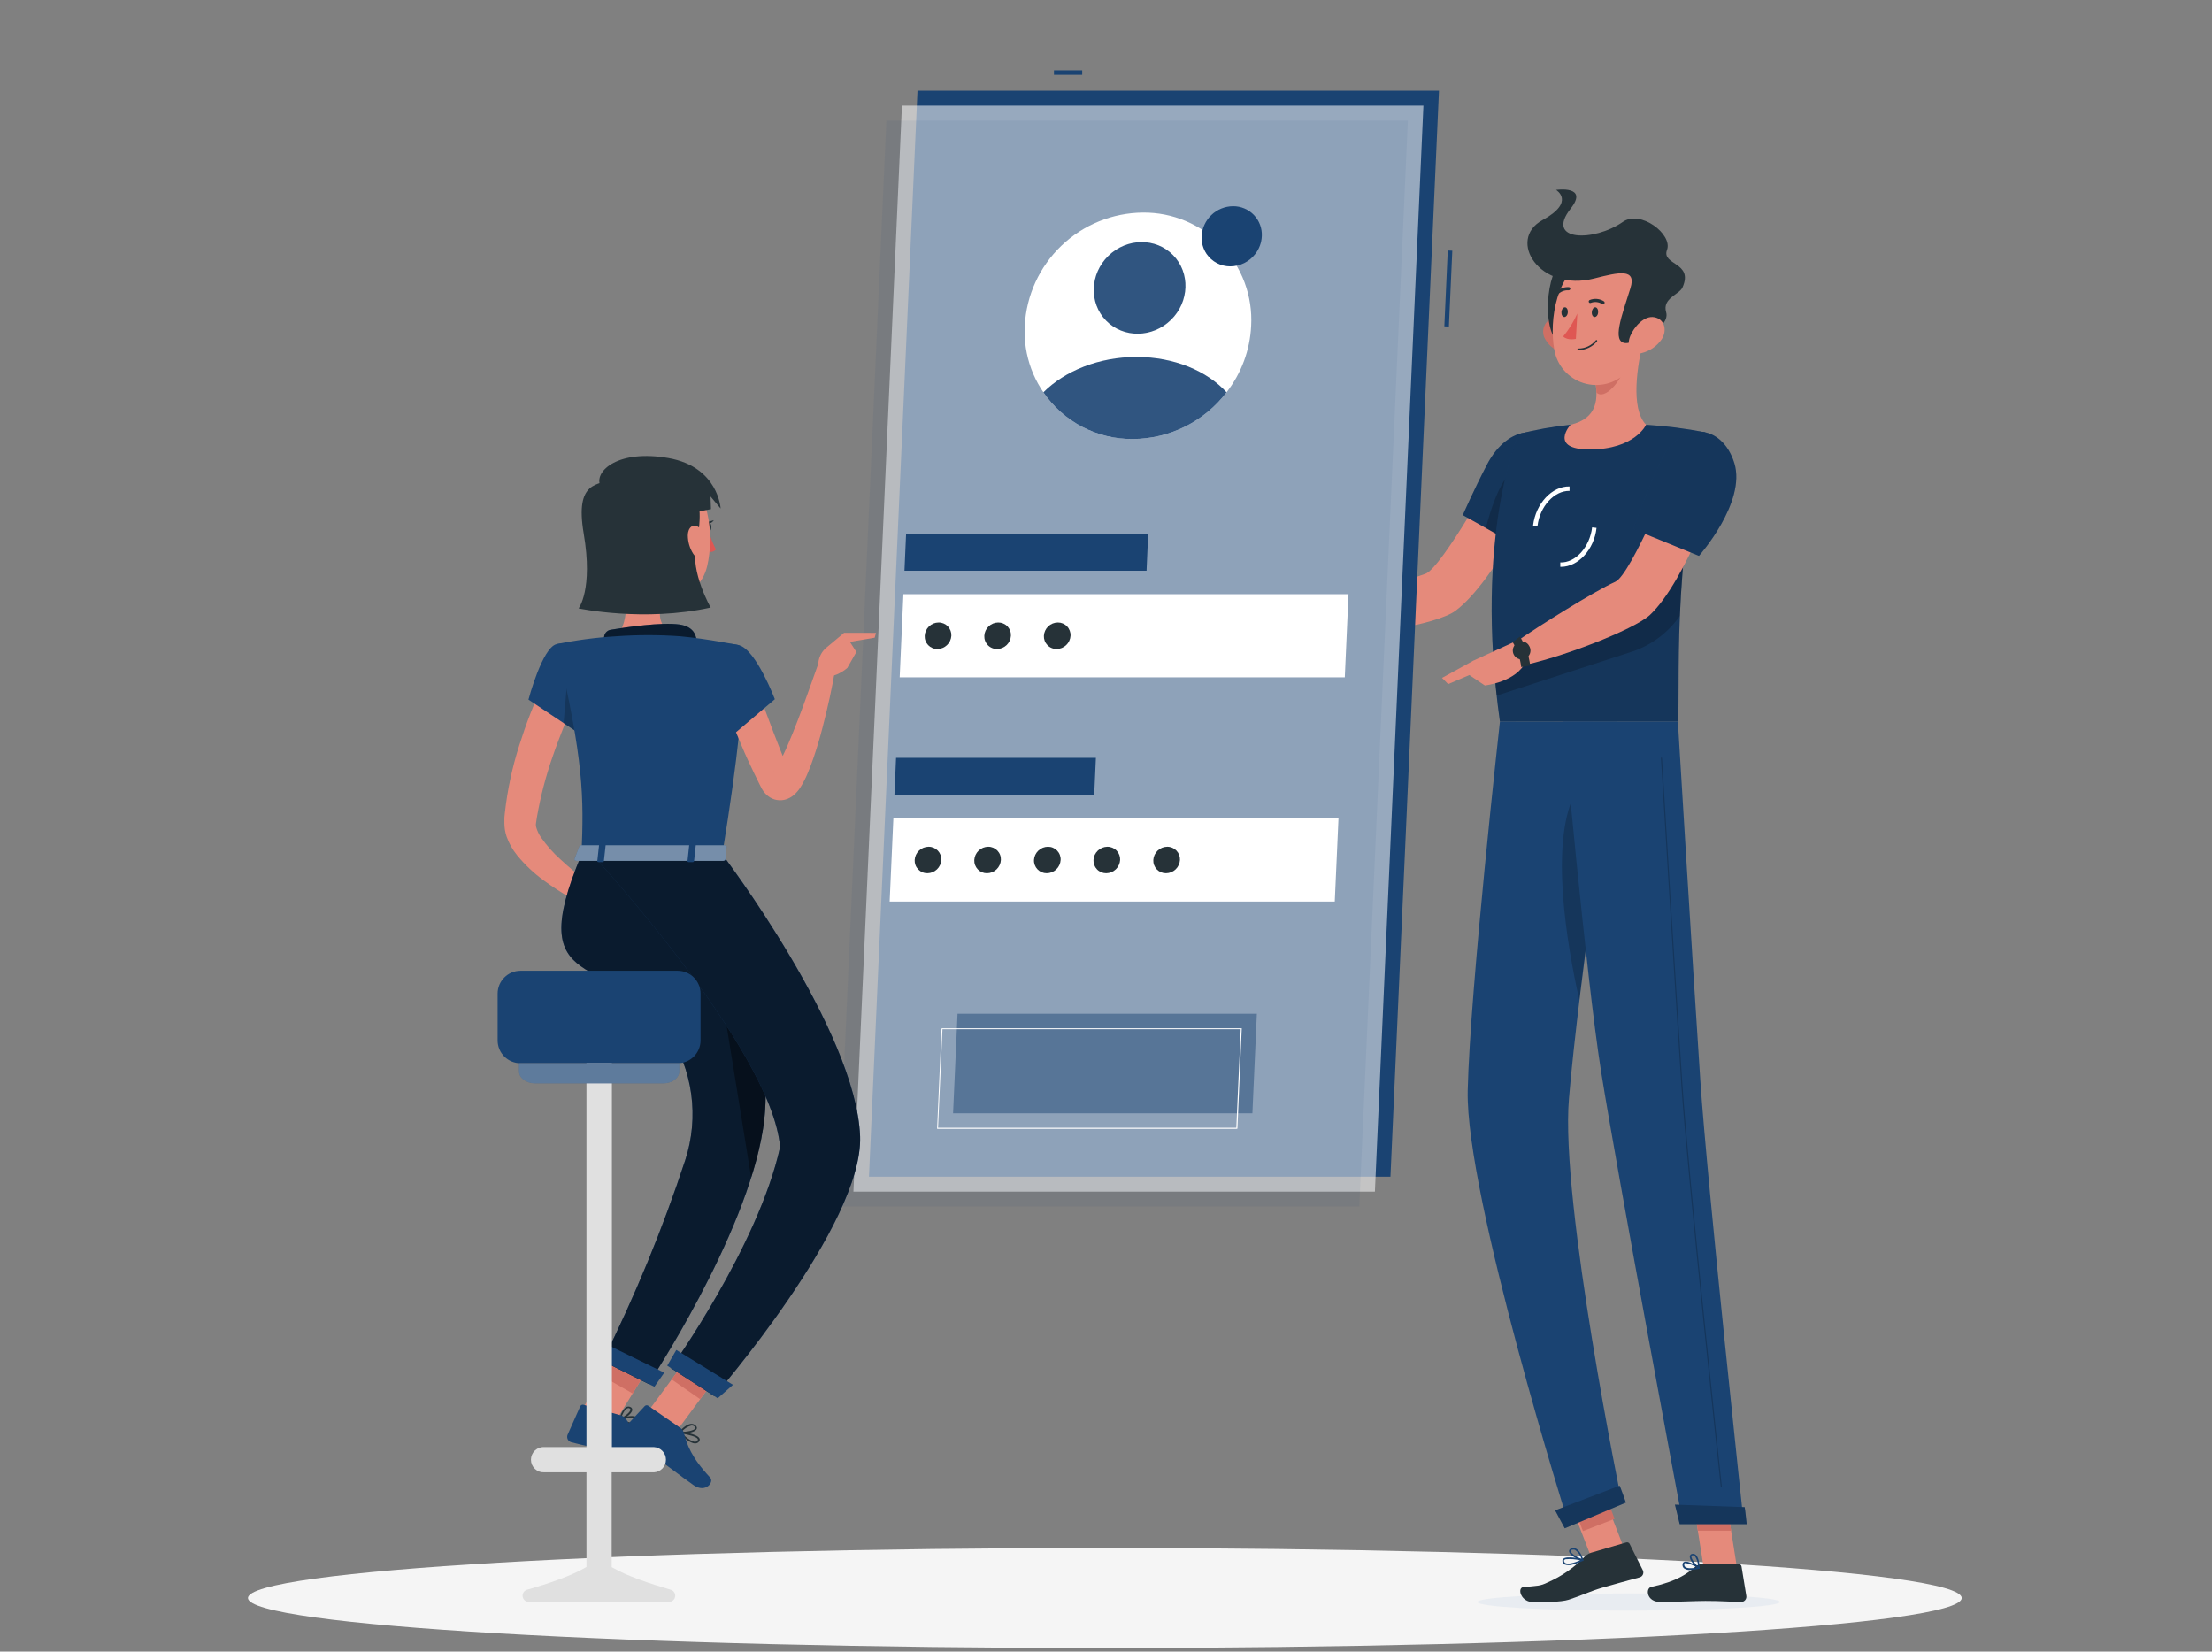 <svg width="442" height="330" viewBox="0 0 442 330" fill="none" xmlns="http://www.w3.org/2000/svg">
<rect x="0" y="0" width="442" height="330" fill="#808080" stroke="none"/>
<path d="M220.766 329.295C315.327 329.295 391.984 324.82 391.984 319.299C391.984 313.778 315.327 309.303 220.766 309.303C126.206 309.303 49.549 313.778 49.549 319.299C49.549 324.82 126.206 329.295 220.766 329.295Z" fill="#F5F5F5"/>
<path d="M308.411 96.051L299.651 92.519C299.651 92.519 288.091 113.598 284.78 114.666C280.276 116.114 270.951 120.141 265.423 120.848C264.672 121.731 263.445 124.477 263.56 125.475C270.986 127.956 287.305 124.663 290.802 122.066C298.759 116.176 308.411 96.051 308.411 96.051Z" fill="#E58A7B"/>
<path d="M311.104 91.256C312.738 97.288 303.889 109.421 303.889 109.421L292.295 102.922C292.295 102.922 294.467 97.932 297.116 92.855C301.364 84.651 309.241 84.377 311.104 91.256Z" fill="#1A4372"/>
<path opacity="0.2" d="M311.104 91.256C312.738 97.288 303.889 109.421 303.889 109.421L292.295 102.922C292.295 102.922 294.467 97.932 297.116 92.855C301.364 84.651 309.241 84.377 311.104 91.256Z" fill="black"/>
<path opacity="0.2" d="M296.896 105.518L301.461 108.079L302.265 94.064C299.607 96.104 297.734 102.25 296.896 105.518Z" fill="black"/>
<path d="M303.474 86.717C303.474 86.717 294.449 106.798 299.712 144.187H335.274C335.839 138.73 333.967 112.097 340.74 86.382C336.839 85.619 332.892 85.115 328.924 84.872C323.892 84.58 318.847 84.58 313.815 84.872C310.327 85.226 306.87 85.843 303.474 86.717Z" fill="#1A4372"/>
<path opacity="0.2" d="M303.474 86.717C303.474 86.717 294.449 106.798 299.712 144.187H335.274C335.839 138.73 333.967 112.097 340.74 86.382C336.839 85.619 332.892 85.115 328.924 84.872C323.892 84.58 318.847 84.58 313.815 84.872C310.327 85.226 306.87 85.843 303.474 86.717Z" fill="black"/>
<g style="mix-blend-mode:multiply">
<path d="M295.226 320.094C295.173 321.048 308.658 321.816 325.339 321.816C342.02 321.816 355.602 321.048 355.655 320.094C355.708 319.14 342.232 318.381 325.542 318.381C308.852 318.381 295.288 319.149 295.226 320.094Z" fill="#E8ECF1"/>
</g>
<path d="M318.964 295.035L312.657 297.476L318.09 311.512L324.397 309.07L318.964 295.035Z" fill="#E58A7B"/>
<path d="M347.089 313.303H340.439L338.002 297.911H344.652L347.089 313.303Z" fill="#E58A7B"/>
<path d="M339.98 312.535H347.451C347.581 312.535 347.706 312.582 347.804 312.666C347.903 312.75 347.969 312.866 347.99 312.994L348.952 318.902C348.972 319.05 348.961 319.201 348.917 319.344C348.874 319.487 348.801 319.619 348.702 319.732C348.603 319.844 348.481 319.934 348.344 319.995C348.208 320.056 348.06 320.086 347.91 320.085C345.305 320.041 344.051 319.882 340.766 319.882C338.744 319.882 334.585 320.094 331.777 320.094C328.968 320.094 328.783 317.339 329.94 317.083C335.132 315.961 337.146 314.433 338.876 312.95C339.182 312.682 339.574 312.534 339.98 312.535Z" fill="#263238"/>
<path d="M317.904 310.256L324.968 308.19C325.094 308.155 325.229 308.163 325.349 308.215C325.47 308.266 325.569 308.357 325.63 308.473L328.28 313.771C328.341 313.906 328.373 314.052 328.372 314.2C328.371 314.347 328.338 314.493 328.275 314.627C328.212 314.761 328.12 314.879 328.007 314.974C327.893 315.068 327.76 315.137 327.617 315.175C325.048 315.882 323.326 316.314 320.111 317.25C317.895 317.895 315.634 318.946 313.444 319.643C311.925 320.129 308.358 320.147 306.512 320.147C303.783 320.147 303.174 317.268 304.349 317.136C307.307 316.809 307.704 316.959 309.338 316.138C312.011 314.969 314.434 313.296 316.473 311.21C316.858 310.772 317.351 310.443 317.904 310.256Z" fill="#263238"/>
<path d="M266.536 120.812L259.224 117.748L256.213 125.855C259.21 126.311 262.258 126.311 265.255 125.855L266.536 120.812Z" fill="#E58A7B"/>
<path d="M253.784 117.536L253.59 122.923L256.213 125.837L259.224 117.731L253.784 117.536Z" fill="#E58A7B"/>
<path d="M319.829 296.227L313.502 298.669L316.304 305.927L322.631 303.484L319.829 296.227Z" fill="#CF6F64"/>
<path d="M344.652 297.911H338.002L339.265 305.85H345.914L344.652 297.911Z" fill="#CF6F64"/>
<path opacity="0.2" d="M298.582 134.076C298.715 135.674 298.865 137.308 299.059 138.986L325.498 130.403C329.627 129.179 333.215 126.584 335.671 123.047C335.777 120.689 335.909 118.207 336.112 115.62C336.201 114.366 336.307 113.077 336.422 111.77C336.536 110.463 336.695 109.015 336.863 107.619L298.582 134.076Z" fill="black"/>
<path d="M307.219 105.112L306.335 105.006C306.856 100.59 310.15 97.111 313.621 97.199V98.082C310.583 98.02 307.687 101.155 307.219 105.112Z" fill="white"/>
<path d="M311.925 113.262H311.775V112.379C314.813 112.494 317.665 109.324 318.133 105.376L319.016 105.482C318.548 109.801 315.36 113.262 311.925 113.262Z" fill="white"/>
<path d="M328.43 67.855C327.185 72.721 325.719 81.631 328.924 84.872C328.924 84.872 326.681 89.808 317.648 89.808C309.391 89.808 313.815 84.872 313.815 84.872C319.308 83.582 319.405 79.573 318.681 75.776L328.43 67.855Z" fill="#E58A7B"/>
<path d="M324.456 71.087L318.69 75.776C318.868 76.649 318.972 77.535 318.999 78.425C320.685 80.103 324.067 75.856 324.412 73.683C324.587 72.828 324.602 71.948 324.456 71.087Z" fill="#CF6F64"/>
<path d="M308.773 67.793C309.174 68.489 309.714 69.094 310.36 69.571C311.006 70.048 311.743 70.387 312.526 70.566C314.645 71.034 315.705 69.082 315.122 67.122C314.601 65.356 312.861 62.98 310.707 63.387C310.245 63.482 309.813 63.686 309.447 63.982C309.08 64.279 308.79 64.659 308.601 65.09C308.412 65.522 308.328 65.992 308.358 66.463C308.388 66.933 308.53 67.389 308.773 67.793Z" fill="#CF6F64"/>
<path d="M312.279 52.225C308.976 53.735 307.81 66.857 311.961 68.8C316.111 70.743 318.531 49.355 312.279 52.225Z" fill="#263238"/>
<path d="M329.436 60.534C328.642 67.122 328.553 70.999 325.021 74.372C323.927 75.491 322.544 76.287 321.026 76.67C319.508 77.053 317.914 77.009 316.419 76.543C314.924 76.077 313.587 75.207 312.556 74.029C311.525 72.852 310.839 71.412 310.574 69.868C309.506 63.952 310.98 54.176 317.586 51.554C318.974 50.941 320.5 50.712 322.006 50.888C323.513 51.064 324.945 51.641 326.154 52.557C327.363 53.473 328.305 54.696 328.882 56.098C329.459 57.501 329.651 59.033 329.436 60.534Z" fill="#E58A7B"/>
<path d="M318.584 55.633C323.476 54.388 327.07 53.541 325.781 57.611C324.076 63.051 322.028 68.314 324.774 68.553C326.452 68.703 333.869 65.559 332.925 62.371C332.103 59.598 335.574 58.839 336.192 57.435C338.479 52.348 331.936 53.02 333.101 49.929C334.267 46.838 327.803 41.858 324.271 44.339C318.522 48.348 308.658 48.286 313.842 41.69C317.559 36.983 310.927 37.946 310.927 37.946C310.927 37.946 314.937 40.321 308.19 43.995C301.055 47.915 307.598 58.45 318.584 55.633Z" fill="#263238"/>
<path d="M332.033 67.793C331.067 69.191 329.616 70.179 327.962 70.566C325.781 71.034 324.942 69.082 325.763 67.122C326.496 65.356 328.509 62.98 330.593 63.387C332.677 63.793 333.154 66.062 332.033 67.793Z" fill="#E58A7B"/>
<path d="M299.712 144.187C299.712 144.187 293.743 197.613 293.275 217.888C292.798 238.975 313.506 304.773 313.506 304.773L324.103 300.357C324.103 300.357 311.74 240.238 313.506 219.53C315.378 196.95 323.114 144.223 323.114 144.223L299.712 144.187Z" fill="#1A4372"/>
<path opacity="0.2" d="M314.548 158.855C309.788 168.728 312.994 188.252 315.572 199.82C316.553 191.652 317.718 182.786 318.822 174.582C318.716 161.972 317.736 152.232 314.548 158.855Z" fill="black"/>
<path d="M323.635 296.86C323.688 296.86 324.889 300.234 324.889 300.234L312.667 305.373L310.742 301.788L323.635 296.86Z" fill="#1A4372"/>
<path d="M312.331 144.187C312.331 144.187 316.897 194.999 319.917 214.029C323.237 234.878 336.254 304.313 336.254 304.313H348.431C348.431 304.313 341.137 236.565 339.76 215.919C338.258 193.524 335.274 144.187 335.274 144.187H312.331Z" fill="#1A4372"/>
<path d="M348.617 301.143C348.67 301.143 349.023 304.543 349.023 304.543H335.636L334.682 300.64L348.617 301.143Z" fill="#1A4372"/>
<path opacity="0.2" d="M343.954 297.116C343.926 297.117 343.9 297.107 343.879 297.089C343.857 297.072 343.844 297.047 343.839 297.019C343.769 296.401 337.19 235.205 335.954 216.66C334.611 196.544 331.909 151.923 331.883 151.472C331.881 151.458 331.883 151.443 331.888 151.429C331.893 151.415 331.9 151.403 331.91 151.392C331.92 151.381 331.932 151.372 331.946 151.366C331.959 151.361 331.974 151.358 331.989 151.358C332.018 151.358 332.045 151.368 332.067 151.388C332.088 151.408 332.101 151.435 332.103 151.464C332.103 151.914 334.832 196.5 336.174 216.652C337.411 235.196 343.989 296.348 344.051 297.011C344.054 297.025 344.053 297.04 344.05 297.054C344.046 297.069 344.039 297.082 344.03 297.094C344.021 297.106 344.009 297.115 343.996 297.122C343.983 297.129 343.969 297.133 343.954 297.134V297.116Z" fill="black"/>
<path d="M319.334 62.371C319.334 62.91 318.999 63.343 318.645 63.343C318.292 63.343 318.036 62.91 318.071 62.371C318.107 61.833 318.407 61.4 318.76 61.4C319.113 61.4 319.37 61.841 319.334 62.371Z" fill="#263238"/>
<path d="M313.276 62.371C313.276 62.91 312.932 63.343 312.588 63.343C312.243 63.343 311.978 62.91 312.005 62.371C312.031 61.833 312.349 61.4 312.702 61.4C313.056 61.4 313.312 61.841 313.276 62.371Z" fill="#263238"/>
<path d="M315.184 62.645C314.447 64.29 313.497 65.831 312.358 67.228C313.241 68.111 314.892 67.705 314.892 67.705L315.184 62.645Z" fill="#DF5753"/>
<path d="M315.343 69.957C315.322 69.957 315.302 69.953 315.283 69.945C315.264 69.936 315.247 69.924 315.233 69.91C315.219 69.895 315.208 69.877 315.201 69.858C315.194 69.839 315.191 69.818 315.193 69.798C315.195 69.755 315.214 69.714 315.245 69.685C315.276 69.655 315.317 69.639 315.36 69.639C316.036 69.644 316.704 69.497 317.315 69.21C317.926 68.922 318.465 68.502 318.893 67.979C318.923 67.952 318.962 67.937 319.003 67.937C319.044 67.937 319.083 67.952 319.113 67.979C319.142 68.008 319.158 68.048 319.158 68.089C319.158 68.13 319.142 68.17 319.113 68.199C318.656 68.755 318.08 69.201 317.427 69.506C316.775 69.81 316.063 69.964 315.343 69.957Z" fill="#263238"/>
<path d="M320.412 60.746C320.369 60.768 320.322 60.779 320.275 60.779C320.227 60.779 320.18 60.768 320.138 60.746C319.807 60.533 319.432 60.4 319.04 60.358C318.649 60.317 318.254 60.368 317.886 60.508C317.85 60.526 317.811 60.536 317.771 60.539C317.731 60.542 317.691 60.536 317.653 60.523C317.615 60.51 317.58 60.489 317.551 60.462C317.521 60.435 317.497 60.403 317.48 60.367C317.447 60.288 317.446 60.2 317.478 60.121C317.509 60.041 317.57 59.978 317.648 59.943C318.109 59.754 318.61 59.68 319.106 59.726C319.603 59.772 320.081 59.937 320.5 60.208C320.534 60.231 320.563 60.26 320.585 60.294C320.607 60.329 320.623 60.367 320.63 60.407C320.637 60.448 320.637 60.489 320.628 60.529C320.619 60.569 320.603 60.607 320.579 60.64C320.535 60.691 320.476 60.728 320.412 60.746Z" fill="#263238"/>
<path d="M310.936 58.98C310.889 58.969 310.846 58.944 310.813 58.91C310.783 58.881 310.76 58.846 310.744 58.809C310.728 58.771 310.72 58.73 310.72 58.689C310.72 58.648 310.728 58.607 310.744 58.569C310.76 58.531 310.783 58.497 310.813 58.468C311.151 58.088 311.573 57.792 312.044 57.602C312.516 57.412 313.025 57.334 313.532 57.373C313.573 57.379 313.612 57.394 313.647 57.416C313.682 57.438 313.711 57.467 313.735 57.5C313.758 57.534 313.774 57.573 313.782 57.613C313.789 57.653 313.789 57.695 313.78 57.735C313.761 57.817 313.713 57.889 313.644 57.938C313.576 57.986 313.492 58.009 313.409 58C313.008 57.975 312.606 58.041 312.234 58.194C311.862 58.347 311.53 58.583 311.263 58.883C311.223 58.928 311.171 58.961 311.113 58.978C311.056 58.995 310.994 58.996 310.936 58.98Z" fill="#263238"/>
<path d="M344.157 95.071L334.973 92.625C334.973 92.625 325.966 114.799 322.778 116.238C318.451 118.216 307.492 125.069 302.83 128.31C302.574 129.414 302.777 132.336 303.36 133.14C311.307 131.692 326.522 125.837 329.701 122.861C336.951 116.07 344.157 95.071 344.157 95.071Z" fill="#E58A7B"/>
<path d="M337.746 313.7C337.298 313.736 336.851 313.614 336.483 313.356C336.37 313.253 336.285 313.123 336.237 312.977C336.189 312.832 336.179 312.676 336.21 312.526C336.215 312.432 336.246 312.342 336.299 312.264C336.352 312.186 336.425 312.124 336.51 312.084C337.252 311.705 339.327 313.021 339.565 313.171C339.591 313.187 339.612 313.211 339.623 313.24C339.634 313.268 339.635 313.3 339.627 313.33C339.62 313.36 339.604 313.389 339.583 313.412C339.561 313.435 339.534 313.452 339.503 313.462C338.928 313.604 338.339 313.683 337.746 313.7ZM336.863 312.323C336.796 312.308 336.727 312.308 336.66 312.323C336.626 312.34 336.598 312.367 336.579 312.4C336.56 312.433 336.552 312.47 336.554 312.508C336.53 312.611 336.534 312.718 336.565 312.819C336.596 312.92 336.653 313.011 336.731 313.082C337.075 313.391 337.94 313.427 339.08 313.206C338.401 312.759 337.637 312.459 336.837 312.323H336.863Z" fill="#1A4372"/>
<path d="M339.459 313.462C339.436 313.469 339.412 313.469 339.389 313.462C338.726 313.091 337.481 311.634 337.667 310.892C337.694 310.775 337.761 310.67 337.855 310.595C337.95 310.519 338.067 310.478 338.188 310.477C338.306 310.461 338.427 310.471 338.541 310.506C338.655 310.542 338.761 310.601 338.85 310.68C339.583 311.307 339.627 313.232 339.627 313.33C339.631 313.359 339.626 313.388 339.611 313.414C339.597 313.439 339.575 313.459 339.548 313.471C339.518 313.477 339.487 313.474 339.459 313.462ZM338.276 310.769H338.214C338.011 310.769 337.985 310.884 337.976 310.928C337.87 311.36 338.656 312.464 339.309 312.985C339.306 312.239 339.075 311.512 338.647 310.901C338.544 310.812 338.412 310.764 338.276 310.769Z" fill="#1A4372"/>
<path d="M314.301 312.597C313.76 312.785 313.172 312.785 312.632 312.597C312.509 312.53 312.405 312.434 312.329 312.317C312.254 312.199 312.209 312.065 312.199 311.926C312.188 311.838 312.199 311.75 312.231 311.668C312.264 311.586 312.317 311.514 312.384 311.458C313.091 310.822 315.979 311.458 316.305 311.581C316.336 311.589 316.364 311.608 316.383 311.633C316.402 311.659 316.412 311.69 316.411 311.722C316.413 311.756 316.404 311.788 316.387 311.817C316.369 311.845 316.344 311.867 316.314 311.881C315.664 312.175 314.99 312.414 314.301 312.597ZM312.861 311.546C312.76 311.566 312.666 311.612 312.588 311.678C312.559 311.699 312.538 311.728 312.525 311.761C312.513 311.794 312.51 311.829 312.517 311.864C312.523 311.956 312.552 312.046 312.601 312.125C312.65 312.204 312.719 312.269 312.799 312.314C313.268 312.561 314.354 312.367 315.758 311.775C314.812 311.537 313.833 311.459 312.861 311.546Z" fill="#1A4372"/>
<path d="M316.288 311.881H316.217C315.334 311.722 313.568 310.707 313.515 309.947C313.515 309.771 313.594 309.524 314.018 309.382C314.161 309.331 314.313 309.31 314.465 309.319C314.617 309.328 314.765 309.368 314.901 309.435C315.855 309.903 316.358 311.599 316.385 311.678C316.391 311.705 316.39 311.733 316.382 311.759C316.375 311.785 316.36 311.809 316.341 311.828C316.327 311.85 316.309 311.868 316.288 311.881ZM314.195 309.647H314.106C313.833 309.744 313.833 309.859 313.833 309.894C313.833 310.354 315.113 311.193 316.005 311.475C315.8 310.766 315.365 310.145 314.769 309.709C314.591 309.619 314.387 309.597 314.195 309.647Z" fill="#1A4372"/>
<path d="M303.58 127.789L294.37 132.027L293.301 134.677L296.701 136.964C296.701 136.964 303.059 136.275 304.87 132.186L303.58 127.789Z" fill="#E58A7B"/>
<path d="M303.969 133.29C303.763 131.521 303.179 129.816 302.256 128.292L303.713 127.197C304.809 128.953 305.508 130.927 305.762 132.981L303.969 133.29Z" fill="#263238"/>
<path d="M305.541 129.043C305.735 129.349 305.831 129.708 305.815 130.07C305.798 130.433 305.67 130.781 305.449 131.069C305.227 131.356 304.922 131.568 304.576 131.676C304.23 131.784 303.858 131.783 303.513 131.673C303.167 131.562 302.864 131.348 302.644 131.059C302.425 130.77 302.299 130.42 302.285 130.058C302.272 129.695 302.37 129.337 302.567 129.032C302.764 128.727 303.05 128.49 303.386 128.354C303.763 128.162 304.202 128.126 304.605 128.255C305.009 128.384 305.345 128.667 305.541 129.043Z" fill="#263238"/>
<path d="M288.144 135.454L289.372 136.69L297.637 133.158L294.37 132.027L288.144 135.454Z" fill="#E58A7B"/>
<path opacity="0.2" d="M323.635 296.86C323.688 296.86 324.889 300.234 324.889 300.234L312.667 305.373L310.742 301.788L323.635 296.86Z" fill="black"/>
<path opacity="0.2" d="M348.617 301.143C348.67 301.143 349.023 304.543 349.023 304.543H335.636L334.682 300.64L348.617 301.143Z" fill="black"/>
<path d="M346.55 92.528C348.979 100.361 339.486 111.072 339.486 111.072L326.372 105.721C327.927 101.194 329.719 96.751 331.741 92.413C335.768 83.733 344.095 84.624 346.55 92.528Z" fill="#1A4372"/>
<path opacity="0.2" d="M346.55 92.528C348.979 100.361 339.486 111.072 339.486 111.072L326.372 105.721C327.927 101.194 329.719 96.751 331.741 92.413C335.768 83.733 344.095 84.624 346.55 92.528Z" fill="black"/>
<path d="M216.245 14.05H210.602V14.959H216.245V14.05Z" fill="#1A4372"/>
<path d="M289.291 50.049L288.608 65.205L289.516 65.246L290.199 50.09L289.291 50.049Z" fill="#1A4372"/>
<path d="M287.535 18.13H183.333L173.637 235.116H277.839L287.535 18.13Z" fill="#1A4372"/>
<path opacity="0.56" d="M284.427 21.114H180.225L170.529 238.101H274.731L284.427 21.114Z" fill="#FAFAFA"/>
<path opacity="0.07" d="M281.318 24.09H177.117L167.412 241.077H271.613L281.318 24.09Z" fill="#1A4372"/>
<path d="M269.459 118.728H180.516L179.775 135.33H268.717L269.459 118.728Z" fill="white"/>
<path d="M229.429 106.613H181.055L180.728 114.039H229.103L229.429 106.613Z" fill="#1A4372"/>
<path d="M267.454 163.535H178.512L177.77 180.137H266.712L267.454 163.535Z" fill="white"/>
<path opacity="0.47" d="M251.144 202.558H191.334L190.442 222.453H250.252L251.144 202.558Z" fill="#1A4372"/>
<path d="M247.144 225.544H187.334C187.308 225.551 187.28 225.551 187.254 225.544C187.245 225.518 187.245 225.49 187.254 225.465L188.137 205.56C188.137 205.547 188.14 205.533 188.145 205.521C188.151 205.509 188.159 205.497 188.169 205.488C188.179 205.479 188.19 205.472 188.203 205.468C188.216 205.463 188.23 205.462 188.243 205.463H248.053C248.064 205.458 248.076 205.455 248.089 205.455C248.101 205.455 248.113 205.458 248.124 205.463C248.13 205.474 248.133 205.486 248.133 205.498C248.133 205.511 248.13 205.523 248.124 205.534L247.258 225.482C247.248 225.503 247.231 225.52 247.211 225.531C247.19 225.542 247.167 225.547 247.144 225.544ZM187.44 225.332H247.038L247.921 205.64H188.323L187.44 225.332Z" fill="white"/>
<path d="M218.983 151.419H179.05L178.724 158.855H218.647L218.983 151.419Z" fill="#1A4372"/>
<path d="M250.005 65.1C249.776 69.931 248.058 74.574 245.086 78.39C242.886 81.272 240.054 83.612 236.809 85.231C233.564 86.849 229.991 87.701 226.365 87.724C223.435 87.746 220.531 87.168 217.832 86.026C215.134 84.884 212.698 83.201 210.674 81.081C208.651 78.962 207.083 76.451 206.066 73.702C205.05 70.953 204.607 68.026 204.765 65.1C205.076 59.028 207.694 53.304 212.085 49.099C216.476 44.893 222.308 42.524 228.387 42.476C231.32 42.448 234.227 43.023 236.929 44.163C239.63 45.303 242.07 46.986 244.096 49.106C246.122 51.227 247.691 53.74 248.708 56.491C249.724 59.242 250.165 62.172 250.005 65.1Z" fill="white"/>
<path d="M252.133 47.209C252.075 48.494 251.618 49.728 250.826 50.741C250.24 51.507 249.486 52.128 248.623 52.558C247.76 52.988 246.81 53.216 245.846 53.223C244.911 53.228 243.99 53.005 243.162 52.573C242.333 52.14 241.624 51.511 241.095 50.741C240.394 49.701 240.047 48.462 240.106 47.209C240.191 45.597 240.888 44.078 242.055 42.962C243.221 41.846 244.77 41.218 246.384 41.204C247.163 41.197 247.935 41.349 248.653 41.652C249.37 41.955 250.018 42.401 250.557 42.964C251.096 43.526 251.513 44.193 251.784 44.923C252.055 45.653 252.174 46.431 252.133 47.209Z" fill="#1A4372"/>
<path d="M190.098 127.029C190.055 127.741 189.745 128.41 189.228 128.901C188.712 129.393 188.029 129.671 187.316 129.678C186.972 129.683 186.63 129.616 186.313 129.483C185.995 129.35 185.709 129.153 185.47 128.905C185.232 128.656 185.047 128.362 184.927 128.039C184.807 127.717 184.755 127.373 184.773 127.029C184.811 126.316 185.12 125.645 185.637 125.152C186.154 124.66 186.84 124.384 187.554 124.38C187.898 124.377 188.239 124.445 188.556 124.578C188.873 124.712 189.159 124.908 189.397 125.156C189.635 125.405 189.82 125.699 189.94 126.021C190.061 126.343 190.114 126.686 190.098 127.029Z" fill="#263238"/>
<path d="M202.001 127.029C201.961 127.742 201.651 128.412 201.134 128.904C200.618 129.396 199.933 129.673 199.22 129.678C198.876 129.681 198.536 129.614 198.219 129.48C197.903 129.347 197.617 129.15 197.38 128.902C197.143 128.653 196.958 128.359 196.839 128.037C196.719 127.715 196.667 127.372 196.685 127.029C196.723 126.318 197.032 125.648 197.547 125.155C198.062 124.663 198.746 124.386 199.458 124.38C199.802 124.376 200.144 124.443 200.461 124.576C200.778 124.709 201.065 124.905 201.304 125.154C201.542 125.402 201.727 125.697 201.847 126.019C201.967 126.342 202.019 126.686 202.001 127.029Z" fill="#263238"/>
<path d="M213.914 127.029C213.873 127.742 213.563 128.412 213.047 128.904C212.53 129.396 211.846 129.673 211.132 129.678C210.788 129.681 210.448 129.614 210.131 129.48C209.814 129.347 209.528 129.15 209.29 128.902C209.051 128.654 208.867 128.36 208.746 128.038C208.626 127.716 208.572 127.373 208.589 127.029C208.629 126.317 208.939 125.647 209.456 125.155C209.973 124.663 210.657 124.386 211.371 124.38C211.715 124.376 212.056 124.443 212.374 124.576C212.691 124.709 212.978 124.905 213.216 125.154C213.455 125.402 213.639 125.697 213.759 126.019C213.879 126.342 213.932 126.686 213.914 127.029Z" fill="#263238"/>
<path d="M188.093 171.836C188.051 172.548 187.74 173.217 187.224 173.708C186.708 174.2 186.024 174.478 185.311 174.485C184.968 174.488 184.627 174.421 184.31 174.287C183.993 174.154 183.707 173.957 183.469 173.709C183.231 173.461 183.046 173.167 182.925 172.845C182.805 172.523 182.751 172.179 182.768 171.836C182.808 171.124 183.118 170.453 183.635 169.961C184.152 169.469 184.836 169.192 185.55 169.187C185.894 169.184 186.234 169.251 186.551 169.385C186.868 169.518 187.154 169.715 187.392 169.963C187.63 170.211 187.815 170.505 187.936 170.827C188.056 171.149 188.11 171.493 188.093 171.836Z" fill="#263238"/>
<path d="M199.997 171.836C199.956 172.547 199.648 173.216 199.133 173.708C198.618 174.199 197.936 174.477 197.224 174.485C196.88 174.489 196.538 174.423 196.221 174.29C195.904 174.157 195.617 173.96 195.378 173.712C195.14 173.463 194.955 173.169 194.835 172.846C194.715 172.523 194.663 172.18 194.681 171.836C194.721 171.124 195.031 170.453 195.548 169.961C196.064 169.469 196.749 169.192 197.462 169.187C197.806 169.184 198.146 169.251 198.463 169.385C198.779 169.519 199.065 169.716 199.302 169.964C199.539 170.212 199.724 170.506 199.843 170.828C199.963 171.15 200.015 171.493 199.997 171.836Z" fill="#263238"/>
<path d="M211.936 171.836C211.895 172.548 211.585 173.219 211.069 173.711C210.552 174.203 209.868 174.48 209.154 174.485C208.811 174.487 208.47 174.418 208.154 174.285C207.838 174.151 207.552 173.954 207.314 173.706C207.077 173.458 206.892 173.165 206.771 172.843C206.65 172.522 206.595 172.179 206.611 171.836C206.653 171.124 206.964 170.455 207.48 169.964C207.996 169.472 208.68 169.194 209.393 169.187C209.737 169.183 210.078 169.249 210.395 169.382C210.713 169.515 211 169.712 211.238 169.96C211.476 170.209 211.661 170.503 211.781 170.826C211.901 171.149 211.954 171.492 211.936 171.836Z" fill="#263238"/>
<path d="M223.822 171.836C223.779 172.548 223.469 173.217 222.953 173.708C222.436 174.2 221.753 174.478 221.04 174.485C220.697 174.487 220.357 174.418 220.04 174.285C219.724 174.151 219.438 173.954 219.201 173.706C218.963 173.458 218.778 173.165 218.657 172.843C218.536 172.522 218.481 172.179 218.497 171.836C218.539 171.124 218.85 170.455 219.366 169.964C219.882 169.472 220.566 169.194 221.279 169.187C221.622 169.184 221.963 169.251 222.28 169.385C222.597 169.518 222.883 169.715 223.121 169.963C223.359 170.211 223.544 170.505 223.665 170.827C223.785 171.149 223.839 171.493 223.822 171.836Z" fill="#263238"/>
<path d="M235.779 171.836C235.736 172.548 235.426 173.217 234.909 173.708C234.393 174.2 233.71 174.478 232.997 174.485C232.653 174.489 232.311 174.423 231.994 174.29C231.677 174.157 231.39 173.96 231.151 173.712C230.913 173.463 230.728 173.169 230.608 172.846C230.488 172.523 230.436 172.18 230.454 171.836C230.494 171.124 230.804 170.453 231.321 169.961C231.837 169.469 232.522 169.192 233.235 169.187C233.579 169.184 233.92 169.251 234.237 169.385C234.554 169.518 234.84 169.715 235.078 169.963C235.316 170.211 235.501 170.505 235.621 170.827C235.742 171.149 235.795 171.493 235.779 171.836Z" fill="#263238"/>
<path d="M233.971 63.922C237.667 60.307 237.864 54.514 234.409 50.981C230.955 47.449 225.159 47.516 221.463 51.13C217.766 54.745 217.57 60.538 221.025 64.07C224.479 67.603 230.275 67.536 233.971 63.922Z" fill="#1A4372"/>
<path d="M245.086 78.39C242.886 81.272 240.054 83.612 236.809 85.231C233.564 86.849 229.991 87.701 226.365 87.724C222.849 87.754 219.379 86.918 216.262 85.29C213.145 83.662 210.477 81.293 208.492 78.39C212.784 74.116 219.574 71.325 227.098 71.325C234.622 71.325 241.174 74.116 245.086 78.39Z" fill="#1A4372"/>
<path opacity="0.1" d="M233.971 63.922C237.667 60.307 237.864 54.514 234.409 50.981C230.955 47.449 225.159 47.516 221.463 51.13C217.766 54.745 217.57 60.538 221.025 64.07C224.479 67.603 230.275 67.536 233.971 63.922Z" fill="white"/>
<path opacity="0.1" d="M245.086 78.39C242.886 81.272 240.054 83.612 236.809 85.231C233.564 86.849 229.991 87.701 226.365 87.724C222.849 87.754 219.379 86.918 216.262 85.29C213.145 83.662 210.477 81.293 208.492 78.39C212.784 74.116 219.574 71.325 227.098 71.325C234.622 71.325 241.174 74.116 245.086 78.39Z" fill="white"/>
<path d="M115.161 139.33C114.322 141.167 113.439 143.189 112.67 145.15C111.902 147.11 111.116 149.132 110.436 151.146C109.048 155.114 107.99 159.19 107.275 163.332L107.081 164.63C107.062 164.853 107.083 165.077 107.142 165.292C107.351 166.024 107.679 166.717 108.114 167.341C109.248 168.958 110.563 170.439 112.035 171.757C113.586 173.199 115.213 174.558 116.909 175.827C118.605 177.134 120.388 178.406 122.146 179.607L120.494 182.707C116.298 180.878 112.315 178.595 108.617 175.898C106.644 174.459 104.863 172.774 103.319 170.882C102.403 169.756 101.689 168.481 101.208 167.112C100.929 166.256 100.786 165.362 100.784 164.462C100.784 164.25 100.784 163.941 100.784 163.791V163.359L100.873 162.476C101.379 157.875 102.346 153.337 103.76 148.929C104.449 146.757 105.182 144.593 106.021 142.483C106.86 140.372 107.725 138.306 108.794 136.16L115.161 139.33Z" fill="#E58A7B"/>
<path d="M120.901 179.059L127.144 175.898L125.528 182.751C125.528 182.751 121.245 183.952 119.258 181.868L120.901 179.059Z" fill="#E58A7B"/>
<path d="M132.857 177.02L131.197 182.689L125.528 182.751L127.144 175.898L132.857 177.02Z" fill="#E58A7B"/>
<path d="M141.67 106.268C142.004 107.492 142.469 108.676 143.057 109.801C142.885 109.995 142.664 110.14 142.417 110.219C142.169 110.299 141.905 110.31 141.653 110.251L141.67 106.268Z" fill="#DF5753"/>
<path d="M141.485 106.321C141.851 106.321 142.147 105.867 142.147 105.306C142.147 104.745 141.851 104.29 141.485 104.29C141.119 104.29 140.823 104.745 140.823 105.306C140.823 105.867 141.119 106.321 141.485 106.321Z" fill="#263238"/>
<path d="M141.291 104.326L142.633 103.946C142.633 103.946 141.979 104.988 141.291 104.326Z" fill="#263238"/>
<path d="M124.424 112.75C125.228 116.856 126.031 124.389 123.152 127.135C123.152 127.135 124.283 131.303 131.921 131.303C140.319 131.303 135.93 127.135 135.93 127.135C131.347 126.04 131.462 122.64 132.266 119.444L124.424 112.75Z" fill="#E58A7B"/>
<path d="M122.19 103.39C122.614 110.251 122.649 113.165 126.111 116.689C131.33 121.987 139.666 119.974 141.299 113.156C142.774 106.975 141.838 96.802 135.118 94.073C133.643 93.466 132.037 93.244 130.453 93.43C128.868 93.616 127.357 94.203 126.063 95.136C124.769 96.069 123.734 97.316 123.056 98.76C122.378 100.205 122.08 101.798 122.19 103.39Z" fill="#E58A7B"/>
<path d="M122.87 95.672C119.426 96.925 114.834 95.99 116.635 106.613C118.543 117.863 115.611 121.563 115.611 121.563C115.611 121.563 128.672 124.345 142.006 121.395C142.006 121.395 137.935 114.278 139.074 109.032C140.531 102.409 139.383 99.963 139.383 99.963C139.383 99.963 127.709 93.905 122.87 95.672Z" fill="#263238"/>
<path d="M137.44 106.966C137.444 108.271 137.818 109.548 138.518 110.648C139.454 112.079 140.558 111.531 140.831 110.013C141.079 108.679 140.893 106.321 139.701 105.403C138.509 104.485 137.458 105.385 137.44 106.966Z" fill="#E58A7B"/>
<path d="M119.876 96.828C118.887 94.047 123.603 89.764 133.581 91.53C143.56 93.296 143.993 101.606 143.993 101.606L141.979 99.204L142.068 101.729L131.815 103.699L119.876 96.828Z" fill="#263238"/>
<path d="M120.724 127.603C120.665 127.2 120.766 126.79 121.005 126.46C121.244 126.13 121.603 125.906 122.004 125.837C125.113 125.325 132.177 124.283 135.727 124.777C138.376 125.148 139.065 126.685 139.18 127.948C139.198 128.169 139.168 128.391 139.093 128.6C139.018 128.809 138.899 128.999 138.744 129.158C138.59 129.317 138.403 129.441 138.196 129.521C137.989 129.602 137.768 129.638 137.546 129.625L122.199 128.937C121.837 128.918 121.492 128.776 121.224 128.533C120.955 128.29 120.778 127.961 120.724 127.603Z" fill="#1A4372"/>
<path opacity="0.6" d="M120.724 127.603C120.665 127.2 120.766 126.79 121.005 126.46C121.244 126.13 121.603 125.906 122.004 125.837C125.113 125.325 132.177 124.283 135.727 124.777C138.376 125.148 139.065 126.685 139.18 127.948C139.198 128.169 139.168 128.391 139.093 128.6C139.018 128.809 138.899 128.999 138.744 129.158C138.59 129.317 138.403 129.441 138.196 129.521C137.989 129.602 137.768 129.638 137.546 129.625L122.199 128.937C121.837 128.918 121.492 128.776 121.224 128.533C120.955 128.29 120.778 127.961 120.724 127.603Z" fill="black"/>
<path d="M129.599 281.875L135.295 285.831L144.823 272.912L139.127 268.964L129.599 281.875Z" fill="#E58A7B"/>
<path d="M116.317 281.619L122.331 285.045L130.764 271.384L124.751 267.958L116.317 281.619Z" fill="#E58A7B"/>
<path d="M144.814 272.912L139.904 279.57L134.208 275.623L139.118 268.964L144.814 272.912Z" fill="#CF6F64"/>
<path d="M124.742 267.958L130.764 271.393L126.42 278.431L120.397 274.996L124.742 267.958Z" fill="#CF6F64"/>
<path d="M134.403 170.732C134.403 170.732 156.638 198.752 152.461 225.553C149.097 247.197 129.581 276.506 129.581 276.506L120.406 271.949C126.873 258.99 132.392 245.58 136.919 231.823C138.315 227.552 138.723 223.019 138.111 218.567C137.499 214.116 135.884 209.861 133.387 206.125C122.119 189.674 104.069 199.467 116.211 170.732H134.403Z" fill="#1A4372"/>
<path opacity="0.6" d="M134.403 170.732C134.403 170.732 156.638 198.752 152.461 225.553C149.097 247.197 129.581 276.506 129.581 276.506L120.406 271.949C126.873 258.99 132.392 245.58 136.919 231.823C138.315 227.552 138.723 223.019 138.111 218.567C137.499 214.116 135.884 209.861 133.387 206.125C122.119 189.674 104.069 199.467 116.211 170.732H134.403Z" fill="black"/>
<path opacity="0.4" d="M145.309 188.729L142.076 185.515C142.076 185.771 148.337 224.423 150.095 235.284C151.132 232.111 151.926 228.864 152.47 225.571C154.537 212.422 150.218 198.99 145.309 188.729Z" fill="black"/>
<path d="M144.328 170.732C144.328 170.732 171.103 205.949 171.862 227.063C172.489 244.724 142.721 278.943 142.721 278.943L134.067 273.344C134.067 273.344 151.49 249.042 155.879 229.191C154.183 209.516 118.331 170.732 118.331 170.732H144.328Z" fill="#1A4372"/>
<path opacity="0.6" d="M144.328 170.732C144.328 170.732 171.103 205.949 171.862 227.063C172.489 244.724 142.721 278.943 142.721 278.943L134.067 273.344C134.067 273.344 151.49 249.042 155.879 229.191C154.183 209.516 118.331 170.732 118.331 170.732H144.328Z" fill="black"/>
<path d="M111.204 128.707C108.343 129.387 105.597 139.79 105.597 139.79L116.785 147.26C116.785 147.26 120.512 139.03 119.205 135.427C117.854 131.674 114.799 127.85 111.204 128.707Z" fill="#1A4372"/>
<path opacity="0.2" d="M113.394 135.41L112.617 144.479L116.777 147.269C117.925 144.684 118.775 141.976 119.311 139.198L113.394 135.41Z" fill="black"/>
<path d="M147.64 128.91C147.64 128.91 150.942 130.067 144.328 170.723H116.194C116.671 159.243 116.679 152.179 111.204 128.707C115.144 127.895 119.137 127.37 123.152 127.135C127.406 126.83 131.676 126.83 135.93 127.135C141.423 127.639 147.64 128.91 147.64 128.91Z" fill="#1A4372"/>
<path d="M150.501 135.409C151.137 137.176 151.808 139.074 152.514 140.902C153.221 142.73 153.892 144.611 154.607 146.465L156.771 152.011L157.318 153.398L157.601 154.086L157.733 154.431C157.733 154.493 157.733 154.493 157.733 154.484C157.572 154.256 157.36 154.069 157.115 153.936C156.766 153.731 156.372 153.612 155.967 153.592C155.631 153.581 155.296 153.645 154.987 153.777C154.581 153.963 154.581 154.042 154.589 154.033C154.663 153.974 154.728 153.906 154.784 153.83C155.273 153.188 155.696 152.499 156.047 151.773C156.462 150.96 156.859 150.095 157.256 149.221C158.033 147.455 158.749 145.627 159.464 143.781C160.179 141.935 160.859 140.072 161.522 138.191L163.535 132.557L166.935 133.44C166.264 137.467 165.398 141.388 164.356 145.379C163.853 147.366 163.261 149.335 162.59 151.322C162.254 152.32 161.884 153.309 161.46 154.325C161.018 155.427 160.474 156.485 159.835 157.486C159.6 157.823 159.34 158.142 159.058 158.44C158.607 158.927 158.06 159.315 157.451 159.579C156.91 159.811 156.325 159.92 155.737 159.897C155.079 159.872 154.438 159.681 153.874 159.341C153.209 158.925 152.657 158.352 152.267 157.672C152.135 157.442 152.02 157.212 151.94 157.045L151.772 156.709L151.437 156.02L150.766 154.651C149.883 152.815 149 150.96 148.231 149.097C147.463 147.234 146.651 145.344 145.891 143.445C145.132 141.547 144.452 139.648 143.807 137.599L150.501 135.409Z" fill="#E58A7B"/>
<path d="M147.64 128.91C151.022 129.714 154.828 139.71 154.828 139.71L144.77 148.267C144.77 148.267 138.262 137.37 139.577 133.776C140.946 130.032 143.224 127.859 147.64 128.91Z" fill="#1A4372"/>
<path d="M165.133 129.396L168.666 126.446L171.121 130.27L169.31 133.458C169.31 133.458 166.431 136.107 163.888 134.756C163.485 133.849 163.388 132.835 163.612 131.867C163.837 130.9 164.371 130.032 165.133 129.396Z" fill="#E58A7B"/>
<path d="M175.041 126.455L174.776 127.418L169.187 128.354L168.639 126.446L175.041 126.455Z" fill="#E58A7B"/>
<path d="M143.41 279.393L133.325 272.876L135.136 269.733L146.465 276.7L143.41 279.393Z" fill="#1A4372"/>
<path d="M126.278 284.586C125.394 284.478 124.543 284.176 123.788 283.703C123.757 283.692 123.73 283.672 123.711 283.645C123.692 283.618 123.681 283.586 123.681 283.553C123.681 283.52 123.692 283.487 123.711 283.461C123.73 283.434 123.757 283.413 123.788 283.403C124.062 283.314 126.437 282.581 127.126 283.146C127.204 283.211 127.262 283.295 127.297 283.389C127.331 283.484 127.339 283.586 127.32 283.685C127.308 283.844 127.255 283.997 127.167 284.13C127.079 284.263 126.959 284.371 126.817 284.445C126.652 284.535 126.467 284.583 126.278 284.586ZM124.292 283.614C125.395 284.18 126.278 284.383 126.702 284.171C126.795 284.12 126.872 284.046 126.928 283.956C126.984 283.866 127.015 283.764 127.02 283.659C127.02 283.517 127.02 283.455 126.941 283.42C126.57 283.12 125.245 283.35 124.274 283.614H124.292Z" fill="#263238"/>
<path d="M123.85 283.765C123.803 283.764 123.759 283.745 123.726 283.712C123.713 283.687 123.706 283.66 123.706 283.632C123.706 283.604 123.713 283.577 123.726 283.553C123.726 283.473 124.3 281.557 125.201 281.124C125.316 281.072 125.441 281.045 125.568 281.045C125.694 281.045 125.819 281.072 125.934 281.124C126.058 281.163 126.165 281.243 126.239 281.35C126.313 281.457 126.348 281.586 126.34 281.716C126.278 282.511 124.662 283.606 123.921 283.791L123.85 283.765ZM125.563 281.354C125.477 281.356 125.393 281.378 125.316 281.416C124.768 281.681 124.318 282.714 124.097 283.341C124.874 283.014 125.943 282.149 125.978 281.663C125.978 281.583 125.978 281.486 125.775 281.398C125.709 281.362 125.637 281.338 125.563 281.327V281.354Z" fill="#263238"/>
<path d="M138.88 288.401C137.882 288.401 136.495 287.12 135.736 286.334C135.717 286.307 135.706 286.275 135.706 286.242C135.706 286.208 135.717 286.176 135.736 286.149C135.753 286.12 135.778 286.097 135.808 286.082C135.837 286.066 135.87 286.059 135.904 286.061C136.257 286.061 139.321 286.52 139.754 287.385C139.8 287.463 139.824 287.551 139.824 287.641C139.824 287.731 139.8 287.82 139.754 287.897C139.689 288.032 139.591 288.148 139.469 288.235C139.347 288.321 139.205 288.375 139.056 288.392L138.88 288.401ZM136.319 286.458C137.431 287.535 138.412 288.136 138.968 288.065C139.065 288.052 139.158 288.016 139.238 287.959C139.318 287.902 139.383 287.826 139.427 287.738C139.447 287.708 139.458 287.673 139.458 287.637C139.458 287.601 139.447 287.565 139.427 287.535C139.198 287.058 137.564 286.652 136.319 286.458Z" fill="#263238"/>
<path d="M136.416 286.414C136.218 286.419 136.02 286.405 135.824 286.37C135.797 286.366 135.771 286.354 135.75 286.337C135.728 286.32 135.711 286.298 135.701 286.272C135.688 286.246 135.681 286.218 135.681 286.189C135.681 286.159 135.688 286.131 135.701 286.105C135.754 286.043 136.946 284.603 138.076 284.506C138.396 284.481 138.713 284.583 138.959 284.789C139.304 285.089 139.286 285.354 139.198 285.522C138.977 286.122 137.449 286.414 136.416 286.414ZM136.186 286.087C137.175 286.14 138.756 285.813 138.959 285.381C138.959 285.381 139.03 285.239 138.8 285.045C138.709 284.966 138.602 284.906 138.487 284.869C138.371 284.833 138.25 284.82 138.129 284.833C137.368 285.046 136.69 285.486 136.186 286.096V286.087Z" fill="#263238"/>
<path d="M124.088 282.811L116.6 280.691C116.471 280.652 116.332 280.662 116.21 280.719C116.088 280.776 115.991 280.877 115.938 281.001L113.412 286.679C113.353 286.824 113.325 286.98 113.33 287.137C113.336 287.294 113.374 287.448 113.444 287.589C113.513 287.73 113.611 287.855 113.732 287.955C113.853 288.056 113.994 288.129 114.145 288.171C116.794 288.86 118.066 289.054 121.36 289.999C123.391 290.564 126.287 291.615 129.087 292.41C131.886 293.205 132.822 290.476 131.736 289.893C126.826 287.297 126.437 285.478 125.095 283.535C124.855 283.183 124.498 282.927 124.088 282.811Z" fill="#1A4372"/>
<path d="M135.939 285.301L129.546 280.886C129.437 280.807 129.304 280.77 129.17 280.783C129.037 280.796 128.913 280.858 128.822 280.956L124.583 285.513C124.48 285.631 124.403 285.769 124.357 285.919C124.311 286.069 124.298 286.227 124.318 286.382C124.338 286.538 124.391 286.687 124.473 286.82C124.555 286.954 124.665 287.068 124.795 287.156C127.047 288.666 128.212 289.275 131.029 291.226C132.795 292.427 136.213 295.094 138.597 296.754C140.981 298.415 142.756 296.136 141.909 295.236C138.111 291.182 137.281 288.639 136.654 286.334C136.546 285.916 136.292 285.55 135.939 285.301Z" fill="#1A4372"/>
<path d="M130.756 277.089L119.232 271.358L120.424 268.231L132.734 274.272L130.756 277.089Z" fill="#1A4372"/>
<path d="M115.77 169.072L114.799 171.615C114.701 171.809 114.931 172.013 115.258 172.013H144.47C144.726 172.013 144.938 171.889 144.955 171.73L145.202 169.204C145.202 169.037 144.999 168.887 144.726 168.887H116.229C116.143 168.878 116.057 168.891 115.977 168.923C115.897 168.956 115.826 169.007 115.77 169.072Z" fill="#1A4372"/>
<path opacity="0.4" d="M115.77 169.072L114.799 171.615C114.701 171.809 114.931 172.013 115.258 172.013H144.47C144.726 172.013 144.938 171.889 144.955 171.73L145.202 169.204C145.202 169.037 144.999 168.887 144.726 168.887H116.229C116.143 168.878 116.057 168.891 115.977 168.923C115.897 168.956 115.826 169.007 115.77 169.072Z" fill="white"/>
<path d="M120.371 172.26H119.602C119.452 172.26 119.338 172.18 119.346 172.083L119.708 168.807C119.708 168.719 119.85 168.639 120 168.639H120.768C120.918 168.639 121.033 168.719 121.024 168.807L120.662 172.083C120.653 172.18 120.521 172.26 120.371 172.26Z" fill="#1A4372"/>
<path d="M138.385 172.26H137.626C137.476 172.26 137.361 172.18 137.37 172.083L137.723 168.807C137.723 168.719 137.873 168.639 138.023 168.639H138.783C138.933 168.639 139.056 168.719 139.039 168.807L138.686 172.083C138.641 172.18 138.544 172.26 138.385 172.26Z" fill="#1A4372"/>
<g style="mix-blend-mode:multiply">
<path d="M119.7 321.807C132.765 321.807 143.357 321.04 143.357 320.094C143.357 319.148 132.765 318.381 119.7 318.381C106.634 318.381 96.042 319.148 96.042 320.094C96.042 321.04 106.634 321.807 119.7 321.807Z" fill="#F5F5F5"/>
</g>
<path d="M134.111 317.674C129.925 316.456 125.281 314.893 122.472 313.259C122.393 313.206 122.305 313.179 122.225 313.135V294.185H130.694C131.337 294.147 131.941 293.864 132.382 293.396C132.824 292.927 133.07 292.308 133.07 291.664C133.07 291.02 132.824 290.4 132.382 289.931C131.941 289.463 131.337 289.18 130.694 289.142H122.269V202.761H117.183V289.142H108.767C108.424 289.122 108.079 289.172 107.756 289.29C107.432 289.407 107.136 289.59 106.886 289.826C106.635 290.062 106.436 290.347 106.299 290.663C106.163 290.979 106.092 291.319 106.092 291.664C106.092 292.008 106.163 292.348 106.299 292.664C106.436 292.981 106.635 293.265 106.886 293.501C107.136 293.738 107.432 293.92 107.756 294.037C108.079 294.155 108.424 294.205 108.767 294.185H117.183V313.109C117.103 313.109 117.024 313.179 116.944 313.232C114.092 314.893 109.482 316.456 105.297 317.648C105.014 317.733 104.771 317.917 104.612 318.166C104.453 318.415 104.389 318.713 104.431 319.005C104.472 319.298 104.617 319.566 104.839 319.761C105.061 319.955 105.346 320.064 105.641 320.067H133.767C134.049 320.048 134.316 319.933 134.524 319.74C134.731 319.548 134.866 319.29 134.906 319.01C134.947 318.73 134.89 318.445 134.745 318.202C134.6 317.958 134.377 317.772 134.111 317.674Z" fill="#E0E0E0"/>
<path d="M135.409 193.966H104.008C101.481 193.966 99.433 196.014 99.433 198.54V207.874C99.433 210.4 101.481 212.448 104.008 212.448H135.409C137.936 212.448 139.984 210.4 139.984 207.874V198.54C139.984 196.014 137.936 193.966 135.409 193.966Z" fill="#1A4372"/>
<path d="M103.716 212.457V214.064C103.716 215.389 105.155 216.466 106.922 216.466H132.531C134.297 216.466 135.736 215.389 135.736 214.064V212.457H103.716Z" fill="#1A4372"/>
<path opacity="0.3" d="M103.716 212.457V214.064C103.716 215.389 105.155 216.466 106.922 216.466H132.531C134.297 216.466 135.736 215.389 135.736 214.064V212.457H103.716Z" fill="white"/>
</svg>
